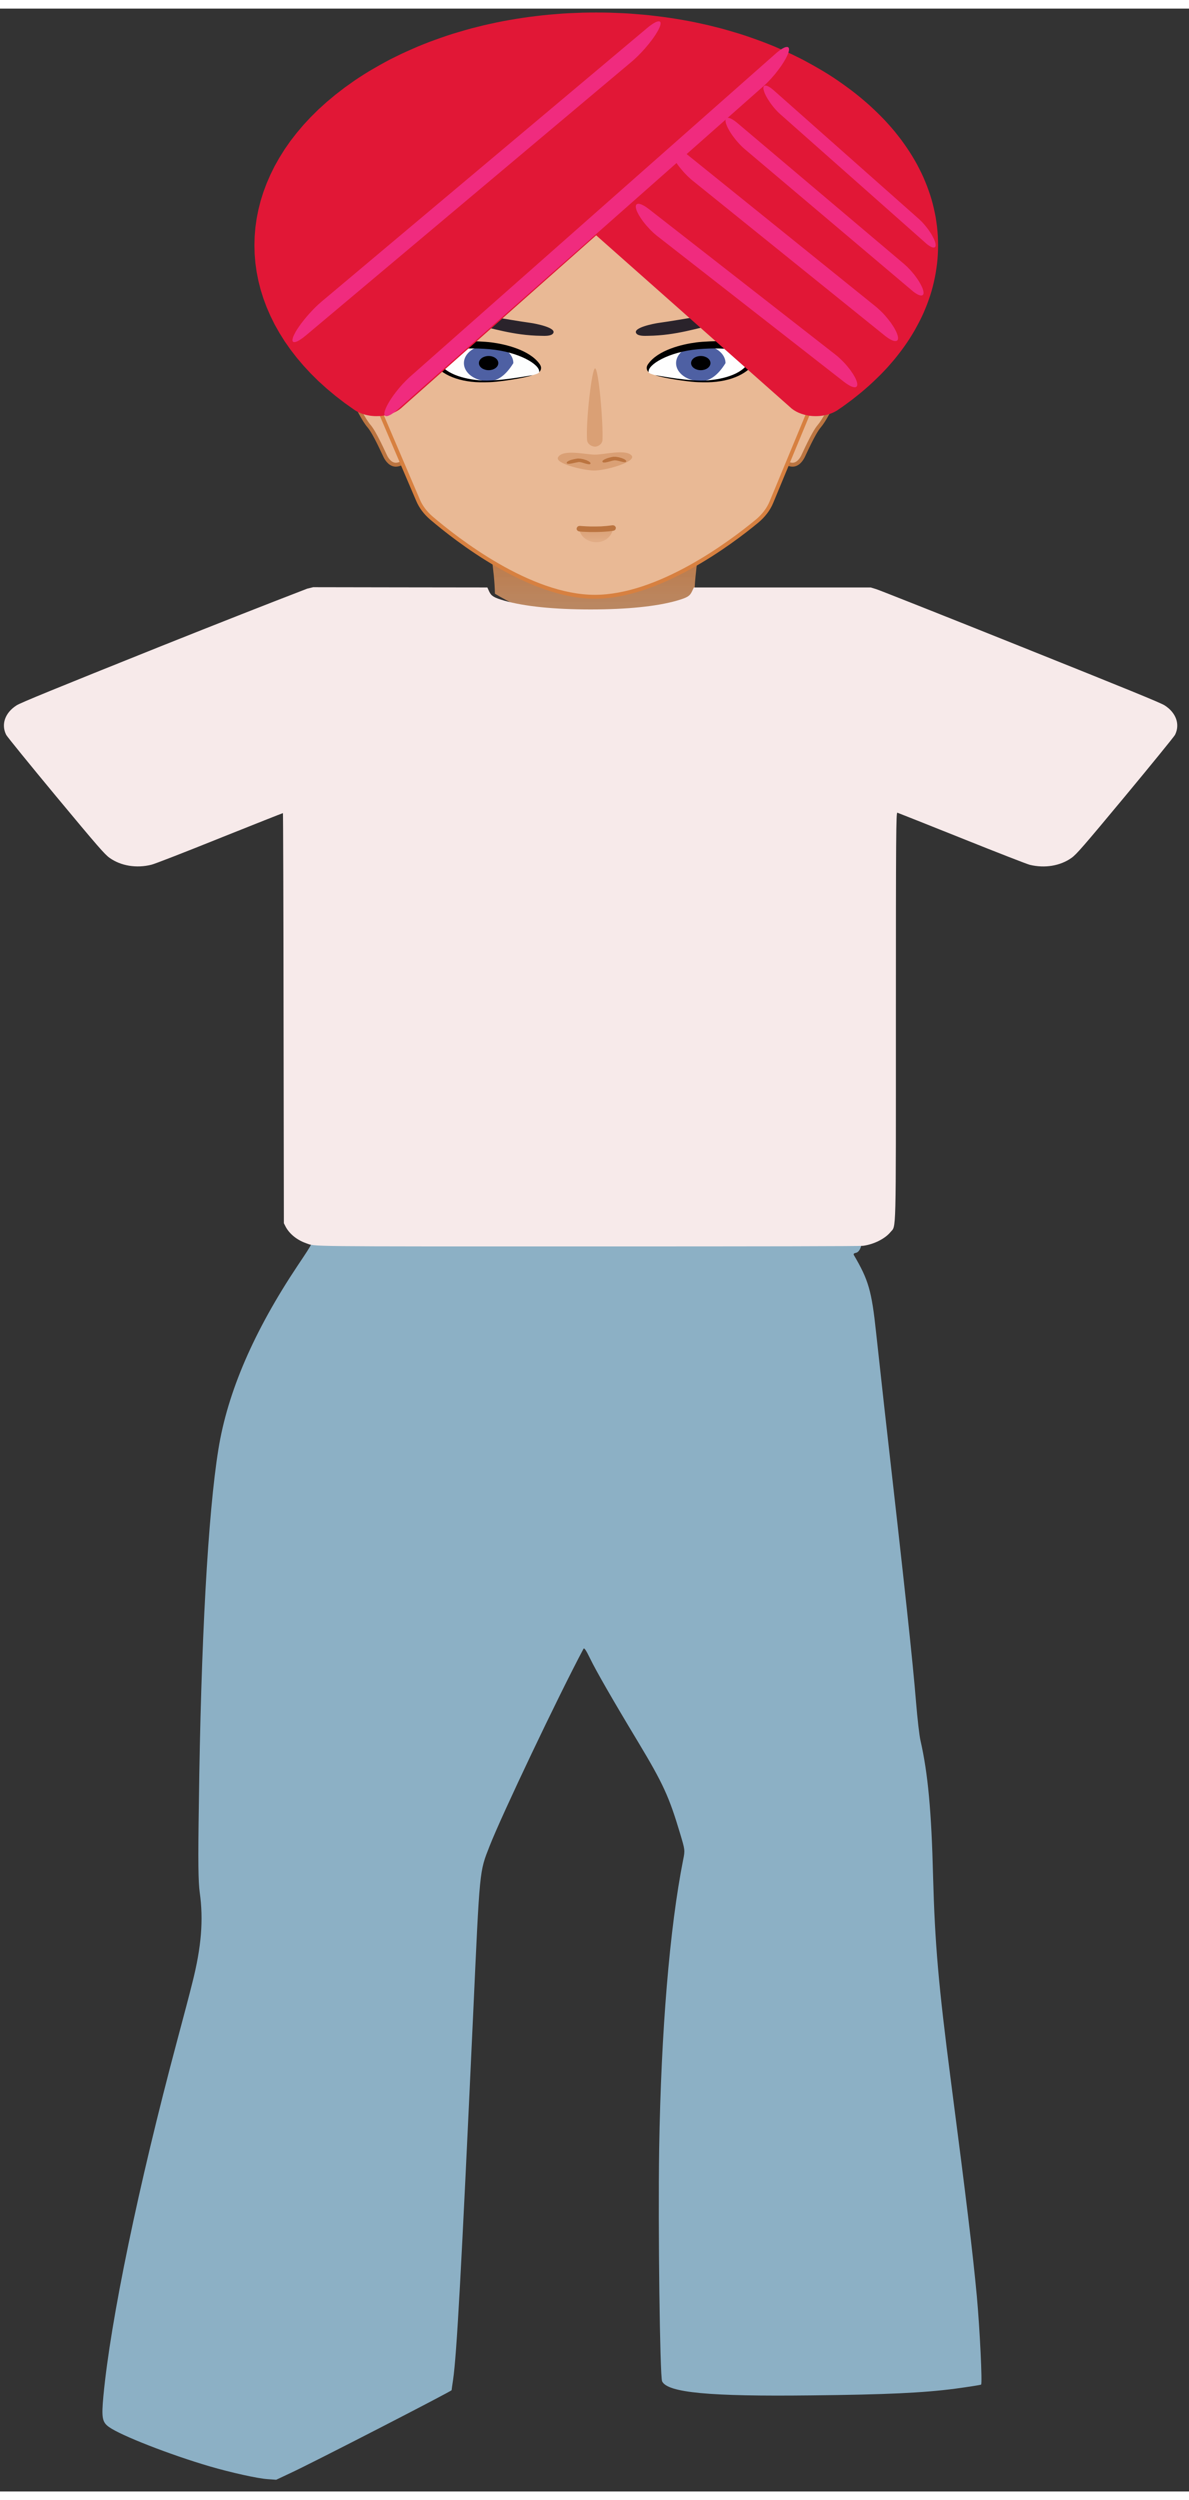<?xml version="1.0" encoding="UTF-8" standalone="no"?>
<!DOCTYPE svg PUBLIC "-//W3C//DTD SVG 1.1//EN" "http://www.w3.org/Graphics/SVG/1.1/DTD/svg11.dtd">
<svg version="1.1" xmlns="http://www.w3.org/2000/svg" xmlns:xlink="http://www.w3.org/1999/xlink" preserveAspectRatio="xMidYMid meet" viewBox="94.982 3.603 304.078 634.794" width="300.08" height="630.79"><rect x="94.982" y="3.603" width="304.078" height="634.794" fill="#333333" stroke="none"/><defs><path d="M218.74 131.64C219.99 138.53 221.51 147.96 221.55 153.2C229.29 157.76 238.46 161.68 247.1 161.68C255.71 161.68 264.87 157.87 272.59 153.46C272.59 148.3 274.12 138.76 275.38 131.75C259.18 130.02 234.92 130 218.74 131.64Z" id="aUC1tW1Pp"></path><linearGradient id="gradientd646RpCT2A" gradientUnits="userSpaceOnUse" x1="247.07" y1="161.01" x2="247.07" y2="130.23"><stop style="stop-color: #daa075;stop-opacity: 0.8" offset="0%"></stop><stop style="stop-color: #bb7440;stop-opacity: 1" offset="70%"></stop></linearGradient><path d="M185.56 103.37C186.19 105.27 188.14 108.95 189.36 110.35C190.86 112.08 193.25 117.56 193.55 118.12C194.01 119.02 194.94 120.31 196.37 120.21C198.36 120.07 200.1 117.83 200.26 116.76C201.09 110.92 196.37 99.25 193.85 94.31C192.88 92.41 189.73 87.23 187.31 87.95C185.35 88.55 185.38 91.78 185.23 93.69C185 96.49 184.93 101.38 185.56 103.37Z" id="b4hQTYrjch"></path><path d="M185.56 103.37C186.19 105.27 188.14 108.95 189.36 110.35C190.86 112.08 193.25 117.56 193.55 118.12C194.01 119.02 194.94 120.31 196.37 120.21C198.36 120.07 200.1 117.83 200.26 116.76C201.09 110.92 196.37 99.25 193.85 94.31C192.88 92.41 189.73 87.23 187.31 87.95C185.35 88.55 185.38 91.78 185.23 93.69C185 96.49 184.93 101.38 185.56 103.37Z" id="a3P5f9kq5T"></path><path d="M308.31 103.37C307.69 105.27 305.72 108.95 304.51 110.35C303.01 112.08 300.62 117.56 300.32 118.12C299.86 119.02 298.93 120.31 297.51 120.21C295.5 120.07 293.78 117.83 293.62 116.76C292.77 110.92 297.51 99.25 300.02 94.31C301 92.41 304.15 87.23 306.55 87.95C308.52 88.55 308.5 91.78 308.65 93.69C308.87 96.49 308.95 101.38 308.31 103.37Z" id="af8cx4ZN7"></path><path d="M308.31 103.37C307.69 105.27 305.72 108.95 304.51 110.35C303.01 112.08 300.62 117.56 300.32 118.12C299.86 119.02 298.93 120.31 297.51 120.21C295.5 120.07 293.78 117.83 293.62 116.76C292.77 110.92 297.51 99.25 300.02 94.31C301 92.41 304.15 87.23 306.55 87.95C308.52 88.55 308.5 91.78 308.65 93.69C308.87 96.49 308.95 101.38 308.31 103.37Z" id="b162iaCW0q"></path><path d="M288.52 134.7C281.81 140.23 263.48 153.98 247.1 153.98C230.4 153.98 211.71 139.32 205.26 133.81C203.75 132.5 202.63 131 201.92 129.36C198.13 120.48 184.93 89.61 184.91 89.58C184.91 89.58 184.91 89.58 184.91 89.58C183.54 85.74 182.82 81.7 182.81 77.55C182.76 51.35 211.41 30.1 246.84 30.06C282.26 30.02 311 51.21 311.05 77.39C311.07 81.55 310.36 85.58 309 89.43C309 89.43 309 89.43 309 89.43C308.99 89.47 296.15 120.43 292.27 129.78C291.52 131.6 290.24 133.28 288.52 134.7Z" id="e1nrjIlSHy"></path><path d="M288.52 134.7C281.81 140.23 263.48 153.98 247.1 153.98C230.4 153.98 211.71 139.32 205.26 133.81C203.75 132.5 202.63 131 201.92 129.36C198.13 120.48 184.93 89.61 184.91 89.58C184.91 89.58 184.91 89.58 184.91 89.58C183.54 85.74 182.82 81.7 182.81 77.55C182.76 51.35 211.41 30.1 246.84 30.06C282.26 30.02 311 51.21 311.05 77.39C311.07 81.55 310.36 85.58 309 89.43C309 89.43 309 89.43 309 89.43C308.99 89.47 296.15 120.43 292.27 129.78C291.52 131.6 290.24 133.28 288.52 134.7Z" id="aBbjz3pOO"></path><path d="M251.84 136.4C250.83 141.56 243.78 140.83 243.1 136.64C244.84 136.59 250.96 136.42 251.84 136.4Z" id="daaxFRlzf"></path><linearGradient id="gradiente1LJhRXLdc" gradientUnits="userSpaceOnUse" x1="247.07" y1="139.83" x2="247.07" y2="136.37"><stop style="stop-color: #e1ac85;stop-opacity: 1" offset="10%"></stop><stop style="stop-color: #daa075;stop-opacity: 1" offset="100%"></stop></linearGradient><path d="M251.97 136.43L251.94 136.51L251.86 136.57L251.74 136.61L250.6 136.76L249.42 136.85L248.21 136.91L247.04 136.93L245.92 136.93L244.88 136.89L243.97 136.85L243.22 136.78L243.1 136.75L243.01 136.69L242.96 136.62L242.96 136.55L243 136.48L243.06 136.41L243.16 136.37L243.31 136.36L243.52 136.38L244.1 136.42L244.96 136.47L246.06 136.51L247.34 136.51L248.73 136.48L250.17 136.37L251.6 136.2L251.74 136.2L251.85 136.23L251.92 136.29L251.97 136.36L251.97 136.43Z" id="dIrv6aEbP"></path><path d="M217.86 98.79C213.99 98.48 208.06 97.16 206.78 92.91C206.24 91.15 212.25 89.85 220.16 90.56C228.09 91.27 233.59 94.81 232.87 96.6C232.47 97.58 221.66 99.09 217.86 98.79Z" id="j3aPY4hZLu"></path><radialGradient id="gradientaTGltHuxh" gradientUnits="userSpaceOnUse" cx="218.88" cy="94.41" dx="183.86" dy="60.18" r="48.97"><stop style="stop-color: #ffffff;stop-opacity: 1" offset="0%"></stop><stop style="stop-color: #fcfdfd;stop-opacity: 1" offset="31.5%"></stop><stop style="stop-color: #f4f7f8;stop-opacity: 1" offset="50.4%"></stop><stop style="stop-color: #e5ecef;stop-opacity: 1" offset="66%"></stop><stop style="stop-color: #d8e2e7;stop-opacity: 1" offset="76%"></stop></radialGradient><path d="M213.62 94.24C213.62 91.69 216.45 89.62 219.95 89.62C223.43 89.62 226.27 91.69 226.27 94.24C226.27 94.24 226.27 94.24 226.27 94.24C224.38 97.31 222.27 98.86 219.95 98.86C216.45 98.86 213.62 96.79 213.62 94.24C213.62 94.24 213.62 94.24 213.62 94.24Z" id="f2DWXHUOEI"></path><path d="M219.95 92.42C221.31 92.42 222.42 93.23 222.42 94.24C222.42 95.24 221.31 96.05 219.95 96.05C218.58 96.05 217.46 95.24 217.46 94.24C217.46 93.23 218.58 92.42 219.95 92.42Z" id="a2l9Qv2OKJ"></path><path d="M232.99 94.48C233.78 95.59 233.08 96.37 232.87 96.54C233.18 94.67 227.77 91.35 220.16 90.68C212.25 90 206.24 91.25 206.78 92.96C208.06 97.08 213.99 98.36 217.86 98.66C222.17 99 230.16 97.47 231.22 97.31C229.11 98.08 223.29 98.92 220.92 99.08C220.14 99.14 218.57 99.16 217.78 99.15C211.51 99.03 207.06 96.7 205.42 93.57C204.37 91.54 205.52 90.12 207.85 89.45C208.77 89.18 212.14 88.68 213.6 88.63C215.38 88.56 218.94 88.72 220.69 88.95C224.24 89.41 230.43 90.86 232.99 94.48Z" id="j5cX1fyCT"></path><path d="M275.88 98.79C279.73 98.48 285.66 97.16 286.95 92.91C287.48 91.15 281.48 89.85 273.55 90.56C265.63 91.27 260.14 94.81 260.86 96.6C261.26 97.58 272.07 99.09 275.88 98.79Z" id="afZxxC5tj"></path><radialGradient id="gradientd53i3AIWh1" gradientUnits="userSpaceOnUse" cx="274.85" cy="94.4" dx="183.86" dy="60.18" r="97.21"><stop style="stop-color: #ffffff;stop-opacity: 1" offset="0%"></stop><stop style="stop-color: #fcfdfd;stop-opacity: 1" offset="31.6%"></stop><stop style="stop-color: #f4f7f8;stop-opacity: 1" offset="50.5%"></stop><stop style="stop-color: #e5ecef;stop-opacity: 1" offset="66.1%"></stop><stop style="stop-color: #d8e2e7;stop-opacity: 1" offset="76%"></stop></radialGradient><path d="M267.88 94.24C267.88 91.69 270.72 89.62 274.2 89.62C277.69 89.62 280.53 91.69 280.53 94.24C280.53 94.24 280.53 94.24 280.53 94.24C278.63 97.31 276.53 98.86 274.2 98.86C270.72 98.86 267.88 96.79 267.88 94.24C267.88 94.24 267.88 94.24 267.88 94.24Z" id="c1pQCU6Ya"></path><path d="M274.2 92.42C275.57 92.42 276.68 93.23 276.68 94.24C276.68 95.24 275.57 96.05 274.2 96.05C272.84 96.05 271.72 95.24 271.72 94.24C271.72 93.23 272.84 92.42 274.2 92.42Z" id="a1ohuEWLhk"></path><path d="M260.74 94.48C259.94 95.59 260.65 96.37 260.86 96.54C260.55 94.67 265.96 91.35 273.56 90.68C281.48 90 287.48 91.25 286.95 92.96C285.66 97.08 279.73 98.36 275.88 98.66C271.55 99 263.56 97.47 262.51 97.31C264.61 98.08 270.43 98.92 272.8 99.08C273.59 99.14 275.16 99.16 275.94 99.15C282.21 99.03 286.66 96.7 288.31 93.57C289.35 91.54 288.21 90.12 285.88 89.45C284.95 89.18 281.59 88.68 280.13 88.63C278.35 88.56 274.78 88.72 273.03 88.95C269.47 89.41 263.29 90.86 260.74 94.48Z" id="a13jDZ0gIT"></path><path d="M233.38 87.26C218.95 87.07 211.94 79.57 198.61 86.5C209.1 78.81 216.26 81.94 230.83 83.98C231.73 84.11 237.49 85.17 236.43 86.65C235.92 87.37 234.29 87.28 233.38 87.26Z" id="d1Tg05T1f9"></path><path d="M260.77 87.26C275.19 87.07 282.2 79.57 295.54 86.5C285.05 78.81 277.87 81.94 263.3 83.98C262.42 84.11 256.65 85.17 257.72 86.65C258.22 87.37 259.86 87.28 260.77 87.26Z" id="a1Ti5YbBo"></path><path d="M247.12 117.64C244.74 117.63 238.95 116.17 237.71 118.3C236.79 119.89 243.96 121.6 246.69 121.7C249.63 121.82 257.91 119.47 256.5 117.86C255.03 116.17 249.51 117.64 247.12 117.64Z" id="a18yupe8is"></path><path d="M254.64 118.8L255.06 119.1L255.15 119.41L254.91 119.57L254.45 119.55L253.86 119.42L253.21 119.25L252.61 119.12L252.15 119.09L251.66 119.18L251.04 119.35L250.38 119.52L249.77 119.65L249.28 119.66L249.03 119.49L249.09 119.2L249.47 118.91L250.03 118.65L250.69 118.43L251.32 118.28L251.82 118.18L252.5 118.19L253.26 118.32L254 118.53L254.64 118.8Z" id="a4tQ6f56w"></path><path d="M245.12 113.88C245.19 115.04 246.44 115.6 247.16 115.6C247.81 115.6 249.01 115.03 249.06 113.88C249.27 109.25 248.05 95.54 247.16 95.58C246.34 95.63 244.78 109.16 245.12 113.88Z" id="c48Qvz0tLJ"></path><path d="M245.55 119.35L245.95 119.66L246.02 119.97L245.77 120.11L245.32 120.07L244.73 119.93L244.1 119.74L243.5 119.57L243.04 119.52L242.55 119.61L241.91 119.74L241.24 119.89L240.62 119.98L240.14 119.97L239.9 119.8L239.98 119.51L240.38 119.25L240.95 119.01L241.63 118.83L242.28 118.7L242.79 118.63L243.45 118.67L244.21 118.82L244.94 119.05L245.55 119.35Z" id="hqAPDF6Im"></path><path d="M252.68 4.71L254.42 4.78L256.14 4.88L257.86 5.02L259.56 5.16L261.26 5.33L262.95 5.53L264.64 5.74L266.32 5.98L267.99 6.24L269.64 6.52L271.29 6.82L272.93 7.15L274.55 7.5L276.17 7.86L277.76 8.26L279.36 8.66L280.93 9.1L282.5 9.56L284.04 10.02L285.59 10.52L287.11 11.04L288.62 11.58L290.11 12.13L291.6 12.71L293.06 13.3L294.5 13.93L295.93 14.57L297.36 15.22L298.75 15.9L300.14 16.59L301.49 17.32L302.84 18.06L304.17 18.82L305.47 19.58L306.77 20.38L308.04 21.19L309.28 22.03L310.51 22.89L311.7 23.75L312.87 24.62L314.01 25.51L315.13 26.42L316.2 27.33L317.26 28.25L318.28 29.2L319.28 30.15L320.25 31.11L321.19 32.08L322.1 33.07L322.98 34.07L323.83 35.07L324.64 36.09L325.44 37.12L326.19 38.16L326.92 39.21L327.62 40.27L328.28 41.32L328.92 42.4L329.53 43.48L330.09 44.57L330.64 45.67L331.15 46.77L331.62 47.89L332.07 49.01L332.48 50.14L332.87 51.27L333.22 52.41L333.53 53.55L333.81 54.71L334.06 55.87L334.29 57.03L334.46 58.21L334.62 59.38L334.74 60.55L334.82 61.74L334.87 62.92L334.89 64.11L334.87 65.31L334.82 66.49L334.74 67.67L334.62 68.85L334.46 70.02L334.28 71.19L334.06 72.36L333.81 73.51L333.53 74.67L333.22 75.81L332.87 76.96L332.48 78.09L332.07 79.22L331.62 80.34L331.15 81.45L330.64 82.55L330.09 83.65L329.51 84.74L328.92 85.82L328.28 86.9L327.62 87.96L326.92 89.02L326.19 90.07L325.43 91.11L324.64 92.13L323.83 93.15L322.97 94.16L322.1 95.16L321.19 96.14L320.25 97.12L319.28 98.07L318.28 99.03L317.26 99.97L316.2 100.9L315.13 101.81L314.01 102.71L312.87 103.61L311.7 104.48L310.51 105.35L309.28 106.19L309.17 106.27L309.05 106.35L308.94 106.42L308.81 106.49L308.69 106.55L308.56 106.63L308.44 106.69L308.31 106.76L308.19 106.82L308.05 106.88L307.93 106.94L307.79 106.99L307.65 107.05L307.51 107.11L307.38 107.16L307.24 107.21L307.1 107.25L306.95 107.29L306.82 107.34L306.67 107.39L306.52 107.43L306.38 107.46L306.23 107.5L306.08 107.53L305.93 107.56L305.78 107.59L305.62 107.62L305.47 107.65L305.32 107.67L305.17 107.69L305.01 107.71L304.86 107.73L304.7 107.75L304.55 107.76L304.39 107.77L304.22 107.78L304.07 107.79L303.91 107.79L303.75 107.8L303.59 107.8L303.58 107.8L303.54 107.8L303.5 107.8L303.46 107.8L303.43 107.8L303.38 107.79L303.34 107.79L303.29 107.79L303.25 107.79L303.2 107.79L303.16 107.79L303.13 107.79L303.08 107.79L303.06 107.78L302.89 107.78L302.73 107.77L302.55 107.75L302.38 107.74L302.22 107.72L302.04 107.7L301.88 107.67L301.71 107.65L301.54 107.61L301.38 107.58L301.22 107.55L301.06 107.52L300.9 107.48L300.73 107.44L300.57 107.4L300.42 107.35L300.26 107.3L300.11 107.26L299.96 107.21L299.81 107.15L299.66 107.09L299.51 107.04L299.36 106.98L299.23 106.92L299.08 106.86L298.94 106.78L298.8 106.72L298.66 106.65L298.53 106.58L298.4 106.5L298.28 106.43L298.14 106.35L298.02 106.27L297.9 106.19L297.78 106.11L297.67 106.02L297.54 105.93L297.43 105.84L297.32 105.76L297.22 105.66L247.45 61.57L197.68 105.66L197.58 105.76L197.47 105.84L197.35 105.93L197.24 106.02L197.12 106.11L197.01 106.19L196.88 106.27L196.76 106.35L196.63 106.43L196.49 106.5L196.37 106.58L196.23 106.65L196.1 106.72L195.96 106.78L195.82 106.86L195.67 106.92L195.53 106.98L195.38 107.04L195.24 107.09L195.1 107.15L194.94 107.21L194.79 107.26L194.64 107.3L194.47 107.35L194.33 107.4L194.16 107.44L194 107.48L193.84 107.52L193.68 107.55L193.52 107.58L193.35 107.61L193.19 107.65L193.02 107.67L192.85 107.7L192.68 107.72L192.52 107.74L192.34 107.75L192.17 107.77L191.99 107.78L191.82 107.78L191.66 107.79L191.48 107.79L191.31 107.8L191.13 107.8L190.96 107.79L190.79 107.79L190.62 107.78L190.45 107.77L190.27 107.75L190.11 107.74L189.94 107.72L189.78 107.7L189.61 107.68L189.44 107.65L189.28 107.62L189.12 107.59L188.95 107.56L188.79 107.52L188.63 107.49L188.47 107.45L188.32 107.41L188.16 107.36L187.99 107.31L187.84 107.26L187.69 107.22L187.54 107.16L187.4 107.11L187.25 107.05L187.1 106.99L186.96 106.93L186.81 106.87L186.67 106.79L186.53 106.73L186.4 106.66L186.26 106.59L186.12 106.51L186 106.44L185.86 106.36L185.74 106.27L185.61 106.19L183.12 104.43L180.76 102.61L178.52 100.74L176.41 98.83L174.43 96.87L172.57 94.86L170.85 92.83L169.25 90.76L167.78 88.66L166.44 86.52L165.22 84.36L164.14 82.17L163.18 79.96L162.35 77.73L161.64 75.48L161.07 73.23L160.62 70.95L160.3 68.68L160.11 66.4L160.05 64.11L160.11 61.83L160.3 59.54L160.62 57.27L161.07 55L161.64 52.74L162.35 50.49L163.18 48.27L164.14 46.06L165.22 43.87L166.44 41.71L167.78 39.57L169.25 37.46L170.85 35.4L172.57 33.36L174.43 31.36L176.41 29.4L178.52 27.49L180.76 25.62L183.12 23.8L185.61 22.03L186.87 21.19L188.13 20.38L189.43 19.58L190.74 18.82L192.06 18.06L193.4 17.32L194.76 16.59L196.15 15.9L197.54 15.22L198.96 14.57L200.4 13.93L201.84 13.3L203.3 12.71L204.78 12.13L206.28 11.58L207.79 11.04L209.31 10.52L210.85 10.02L212.4 9.56L213.97 9.1L215.54 8.66L217.14 8.26L218.73 7.86L220.35 7.5L221.97 7.15L223.62 6.82L225.26 6.52L226.92 6.24L228.58 5.98L230.26 5.74L231.94 5.53L233.64 5.33L235.33 5.16L237.05 5.02L238.76 4.88L240.49 4.78L242.23 4.71L243.96 4.64L245.7 4.61L247.45 4.6L249.21 4.61L250.94 4.64L252.68 4.71Z" id="aGVzUpoeQ"></path><path d="M263.66 6.89L263.73 6.92L263.78 6.96L263.83 7.01L263.86 7.07L263.89 7.14L263.91 7.21L263.91 7.29L263.93 7.39L263.91 7.49L263.9 7.6L263.88 7.72L263.85 7.85L263.81 7.99L263.76 8.13L263.7 8.29L263.64 8.45L263.55 8.62L263.48 8.81L263.38 8.99L263.28 9.18L263.17 9.38L263.05 9.58L262.94 9.78L262.8 9.99L262.68 10.2L262.53 10.42L262.39 10.63L262.24 10.85L262.08 11.08L261.92 11.3L261.76 11.53L261.58 11.76L261.41 11.98L261.22 12.22L261.05 12.45L260.86 12.68L260.66 12.92L260.47 13.15L260.27 13.39L260.07 13.61L259.88 13.85L259.66 14.08L259.46 14.31L259.25 14.54L259.04 14.76L258.83 14.98L258.62 15.2L258.4 15.42L258.19 15.64L257.97 15.85L257.76 16.05L257.54 16.26L257.32 16.46L257.11 16.66L256.9 16.85L256.68 17.04L256.47 17.22L173.3 87.09L173.19 87.18L173.06 87.29L172.94 87.38L172.82 87.47L172.71 87.57L172.59 87.66L172.48 87.74L172.38 87.83L172.26 87.9L172.15 87.97L172.05 88.04L171.95 88.12L171.85 88.18L171.75 88.24L171.65 88.3L171.57 88.37L171.48 88.42L171.38 88.47L171.29 88.51L171.22 88.56L171.13 88.6L171.05 88.65L170.97 88.68L170.89 88.71L170.82 88.74L170.76 88.77L170.68 88.79L170.62 88.81L170.56 88.83L170.49 88.84L170.43 88.85L170.37 88.86L170.32 88.86L170.27 88.87L170.22 88.87L170.17 88.86L170.12 88.86L170.08 88.85L170.04 88.83L170.01 88.82L169.98 88.81L169.96 88.79L169.94 88.78L169.92 88.76L169.89 88.74L169.88 88.72L169.87 88.7L169.86 88.68L169.85 88.65L169.83 88.63L169.82 88.59L169.81 88.56L169.8 88.53L169.8 88.5L169.78 88.46L169.78 88.43L169.78 88.39L169.78 88.34L169.78 88.31L169.78 88.26L169.78 88.22L169.8 88.18L169.8 88.13L169.81 88.09L169.82 88.03L169.83 87.98L169.85 87.93L169.86 87.88L169.87 87.82L169.89 87.76L169.91 87.7L169.93 87.64L169.94 87.58L169.97 87.51L169.99 87.45L170.02 87.38L170.06 87.32L170.08 87.24L170.12 87.17L170.14 87.1L170.23 86.92L170.33 86.74L170.43 86.54L170.53 86.35L170.64 86.14L170.77 85.95L170.89 85.74L171.03 85.52L171.17 85.31L171.32 85.1L171.47 84.87L171.63 84.65L171.79 84.42L171.95 84.19L172.13 83.96L172.3 83.74L172.48 83.51L172.66 83.27L172.85 83.04L173.04 82.81L173.24 82.57L173.43 82.34L173.63 82.11L173.83 81.88L174.03 81.65L174.25 81.42L174.46 81.19L174.67 80.96L174.88 80.73L175.09 80.52L175.3 80.3L175.52 80.08L175.73 79.87L175.95 79.67L176.16 79.46L176.38 79.26L176.6 79.06L176.81 78.88L177.02 78.69L177.24 78.5L260.4 8.64L260.61 8.47L260.81 8.3L261.01 8.14L261.2 8L261.4 7.86L261.57 7.73L261.75 7.61L261.92 7.5L262.08 7.4L262.24 7.3L262.39 7.22L262.53 7.14L262.67 7.07L262.8 7.01L262.93 6.97L263.04 6.93L263.15 6.9L263.27 6.88L263.35 6.86L263.44 6.86L263.53 6.86L263.6 6.87L263.66 6.89Z" id="c3y9VVZFEN"></path><path d="M267.62 38.86L267.79 38.93L267.99 39L268.19 39.09L268.4 39.21L268.63 39.34L268.86 39.49L269.1 39.64L269.36 39.82L269.62 40.02L269.88 40.23L318.94 79.78L319.22 80.01L319.49 80.25L319.75 80.49L320.03 80.75L320.3 81L320.56 81.26L320.83 81.53L321.09 81.81L321.34 82.09L321.59 82.39L321.84 82.68L322.07 82.97L322.3 83.26L322.52 83.55L322.75 83.84L322.95 84.13L323.14 84.42L323.34 84.71L323.52 84.99L323.68 85.27L323.84 85.55L323.98 85.82L324.12 86.08L324.24 86.34L324.34 86.59L324.43 86.83L324.5 87.06L324.54 87.15L324.57 87.23L324.58 87.33L324.6 87.41L324.62 87.49L324.63 87.57L324.64 87.64L324.64 87.71L324.65 87.78L324.65 87.85L324.65 87.92L324.64 87.98L324.64 88.03L324.63 88.1L324.62 88.15L324.6 88.19L324.58 88.24L324.57 88.28L324.54 88.32L324.52 88.37L324.49 88.4L324.45 88.44L324.43 88.46L324.39 88.49L324.35 88.51L324.32 88.54L324.28 88.55L324.2 88.57L324.14 88.59L324.07 88.6L323.99 88.6L323.92 88.6L323.83 88.6L323.74 88.59L323.64 88.57L323.54 88.55L323.44 88.52L323.34 88.48L323.23 88.44L323.12 88.4L323 88.34L322.88 88.28L322.76 88.22L322.63 88.16L322.5 88.07L322.36 88L322.22 87.91L322.09 87.83L321.95 87.72L321.8 87.62L321.65 87.51L321.49 87.4L321.34 87.28L321.18 87.15L272.13 47.6L271.85 47.37L271.58 47.14L271.32 46.89L271.04 46.64L270.77 46.38L270.51 46.11L270.25 45.84L269.98 45.56L269.73 45.28L269.49 45L269.24 44.71L269 44.42L268.76 44.13L268.54 43.84L268.33 43.55L268.11 43.26L267.92 42.96L267.73 42.67L267.55 42.39L267.38 42.11L267.23 41.83L267.08 41.56L266.96 41.3L266.83 41.04L266.73 40.79L266.63 40.56L266.56 40.33L266.49 40.11L266.46 39.9L266.43 39.73L266.42 39.55L266.42 39.4L266.44 39.27L266.48 39.14L266.53 39.04L266.61 38.96L266.68 38.88L266.78 38.83L266.88 38.79L267.01 38.78L267.14 38.77L267.28 38.78L267.44 38.81L267.62 38.86Z" id="k1aisuVYRm"></path><path d="M296.45 13.44L296.51 13.47L296.56 13.5L296.62 13.55L296.66 13.6L296.7 13.67L296.72 13.74L296.75 13.81L296.76 13.91L296.77 14L296.76 14.11L296.76 14.23L296.73 14.35L296.71 14.48L296.67 14.62L296.63 14.78L296.58 14.93L296.52 15.1L296.46 15.28L296.37 15.45L296.3 15.64L296.21 15.83L296.11 16.02L296.01 16.22L295.9 16.43L295.79 16.64L295.66 16.84L295.54 17.05L295.41 17.27L295.27 17.49L295.12 17.71L294.99 17.93L294.84 18.15L294.68 18.38L294.51 18.61L294.35 18.83L294.19 19.05L294.02 19.28L293.84 19.51L293.67 19.74L293.48 19.97L293.31 20.2L293.12 20.43L292.93 20.65L292.73 20.87L292.54 21.09L292.35 21.32L292.16 21.53L291.96 21.74L291.76 21.95L291.56 22.17L291.36 22.37L291.16 22.57L290.96 22.77L290.76 22.96L290.55 23.15L290.35 23.33L290.15 23.51L196.79 106L196.67 106.11L196.56 106.21L196.44 106.31L196.33 106.4L196.22 106.48L196.12 106.58L196.01 106.66L195.91 106.74L195.81 106.81L195.7 106.89L195.6 106.96L195.51 107.03L195.41 107.09L195.31 107.16L195.22 107.22L195.14 107.28L195.05 107.33L194.96 107.39L194.87 107.43L194.79 107.48L194.71 107.52L194.62 107.56L194.55 107.59L194.47 107.62L194.4 107.66L194.34 107.69L194.26 107.71L194.2 107.73L194.14 107.75L194.08 107.77L194.01 107.78L193.95 107.79L193.9 107.79L193.85 107.8L193.8 107.8L193.75 107.79L193.7 107.79L193.65 107.78L193.61 107.77L193.58 107.76L193.55 107.74L193.53 107.73L193.5 107.72L193.48 107.7L193.45 107.68L193.43 107.66L193.42 107.63L193.4 107.61L193.38 107.59L193.37 107.56L193.35 107.54L193.34 107.51L193.33 107.48L193.32 107.45L193.3 107.42L193.3 107.39L193.29 107.34L193.29 107.31L193.28 107.27L193.28 107.23L193.28 107.19L193.28 107.15L193.28 107.09L193.28 107.05L193.29 107L193.29 106.95L193.3 106.91L193.3 106.85L193.32 106.79L193.33 106.74L193.34 106.68L193.35 106.63L193.38 106.57L193.39 106.5L193.4 106.44L193.43 106.38L193.45 106.31L193.48 106.24L193.49 106.17L193.53 106.1L193.59 105.92L193.66 105.75L193.75 105.56L193.84 105.37L193.93 105.17L194.04 104.98L194.14 104.78L194.26 104.57L194.38 104.36L194.5 104.15L194.64 103.93L194.77 103.71L194.91 103.49L195.06 103.27L195.21 103.05L195.36 102.83L195.52 102.6L195.68 102.37L195.86 102.14L196.03 101.91L196.19 101.69L196.38 101.46L196.56 101.23L196.74 101L196.93 100.77L197.12 100.55L197.3 100.33L197.5 100.11L197.69 99.89L197.89 99.67L198.09 99.45L198.29 99.25L198.49 99.04L198.69 98.83L198.89 98.63L199.09 98.44L199.29 98.24L199.49 98.05L199.68 97.87L199.88 97.69L293.26 15.19L293.45 15.03L293.64 14.86L293.83 14.7L294.02 14.56L294.19 14.42L294.36 14.29L294.54 14.18L294.7 14.06L294.85 13.96L295.01 13.86L295.15 13.78L295.3 13.71L295.42 13.64L295.56 13.57L295.69 13.53L295.8 13.49L295.91 13.45L296.01 13.43L296.11 13.42L296.21 13.41L296.3 13.41L296.37 13.42L296.45 13.44Z" id="b2n2Dp20r"></path><path d="M174.07 318.66C175.28 318.66 175.17 318.92 171.14 324.92C159.94 341.71 153.19 357.27 150.84 371.92C148.18 388.26 146.36 421.29 145.84 462.65C145.61 477.53 145.69 482.49 146.06 485.23C147.05 492.23 146.49 499.23 144.17 508.33C143.61 510.64 141.83 517.39 140.23 523.34C130.38 560.21 123.25 594.65 121.43 613.94C120.91 619.55 121.1 620.68 122.88 621.93C125.91 624.1 138.56 629.03 148.53 631.95C154.07 633.57 160.81 635.06 163.38 635.24C163.53 635.25 164.27 635.3 165.62 635.4C167.83 634.37 169.05 633.79 169.3 633.67C175.02 631.02 210.48 612.76 210.48 612.5C210.48 612.45 210.63 611.28 210.85 609.87C211.8 603.23 212.9 583.13 215.98 516.55C217.71 478.73 217.56 480.11 220.21 473.35C223.28 465.49 237.79 434.97 244.2 422.96C244.38 422.6 244.84 423.25 245.9 425.44C247.39 428.52 251.47 435.65 258.14 446.72C264.59 457.45 266.1 460.74 268.94 470.27C270.15 474.32 270.2 474.44 269.7 476.87C266.24 494.26 264.05 520.76 263.56 550.76C263.25 570.6 263.75 609.04 264.31 610.23C265.68 613.13 276.37 614.14 302.35 613.83C321.72 613.63 331.16 613.18 339.3 612.11C342.75 611.64 345.71 611.18 345.89 611.07C346.23 610.83 345.59 597.18 344.8 588.48C343.77 577.41 342.1 563.66 338.16 533.39C334.99 508.91 334.08 498.42 333.61 481.18C333.2 464.43 332.29 454.79 330.4 446.45C330.09 445.16 329.6 440.76 329.26 436.66C328.35 425.58 326.57 409.05 321.11 360.96C320.5 355.42 319.56 346.91 319.03 342.03C317.9 331.4 317.1 328.66 313.35 322.28C313.2 322 313.35 321.82 313.87 321.71C314.74 321.56 315.43 320.12 315.43 318.32C315.43 315.76 313.5 306.36 312.36 303.44C312.01 302.5 311.9 302.44 310.95 302.6C305.92 303.49 297.77 304.48 297.58 304.25C297.32 303.96 293.49 304.51 290.8 305.22C289.59 305.55 285.99 305.97 278.48 306.65C272.04 307.25 262.31 307.44 253.14 307.17C242.19 306.84 223.97 305.71 223.82 305.34C223.74 305.18 222.11 305.08 219.95 305.08C215.48 305.08 198.28 303.65 196.64 303.15C196.05 302.94 193.99 302.7 192.09 302.63C189.18 302.48 181.8 301.69 179.18 301.27C178.64 301.17 178.2 301.32 177.81 301.74C174.78 304.93 172.81 309.84 172.33 315.34C172.05 318.4 172.21 318.66 174.07 318.66Z" id="b1CcaFhgNu"></path><path d="M99.22 181.74C96.27 183.62 95.21 186.6 96.57 189.29C96.83 189.78 102.57 196.84 109.32 204.98C120.06 217.9 121.79 219.88 123.02 220.74C125.91 222.79 129.87 223.44 133.69 222.49C134.42 222.34 142.25 219.29 151.11 215.72C159.95 212.18 167.26 209.29 167.34 209.29C167.39 209.29 167.48 232.87 167.5 261.7C167.51 265.2 167.54 282.68 167.58 314.14C167.88 314.71 168.04 315.03 168.06 315.09C169.05 316.91 170.95 318.44 173.25 319.25C175.78 320.13 171.28 320.08 245.69 320.08C291.16 320.08 314.87 320.03 315.69 319.92C318.43 319.56 321.3 318.13 322.71 316.42C324.2 314.6 324.1 318.67 324.1 261.28C324.1 215.06 324.15 209.11 324.47 209.18C324.65 209.23 332.06 212.18 340.92 215.72C349.81 219.29 357.65 222.34 358.34 222.51C362.17 223.44 366.13 222.79 369.01 220.74C370.24 219.88 371.97 217.9 382.71 204.98C389.47 196.84 395.21 189.78 395.48 189.29C396.83 186.6 395.77 183.62 392.82 181.74C391.81 181.09 383.32 177.62 356 166.68C336.47 158.85 319.84 152.26 319.07 152.03C318.97 152 318.51 151.86 317.66 151.6C316.15 151.6 308.62 151.6 295.05 151.6C281.48 151.6 273.94 151.6 272.43 151.6C272.14 152.22 271.99 152.55 271.95 152.62C271.39 153.8 270.78 154.18 268.15 154.95C262.98 156.44 255.35 157.22 246.02 157.22C236.68 157.22 229.06 156.44 223.88 154.95C221.26 154.18 220.65 153.8 220.08 152.62C220.05 152.55 219.89 152.22 219.62 151.6C218.13 151.6 210.7 151.59 197.33 151.57L175.08 151.53C174.17 151.75 173.66 151.88 173.56 151.9C163.48 155.78 151.05 160.67 136.27 166.57C108.73 177.61 100.22 181.09 99.22 181.74Z" id="a1D3RWali5"></path><path d="M258.79 53.61L258.99 53.67L259.19 53.76L259.41 53.87L259.64 53.99L259.89 54.13L260.14 54.29L260.4 54.47L260.67 54.67L260.96 54.88L308.67 92.1L308.96 92.33L309.25 92.57L309.53 92.82L309.81 93.08L310.09 93.35L310.37 93.62L310.64 93.9L310.92 94.19L311.18 94.47L311.44 94.77L311.69 95.06L311.93 95.36L312.16 95.65L312.4 95.95L312.61 96.25L312.81 96.55L313.01 96.84L313.2 97.12L313.36 97.41L313.52 97.68L313.67 97.95L313.8 98.22L313.91 98.47L314.01 98.72L314.08 98.94L314.12 99.04L314.15 99.13L314.16 99.21L314.18 99.31L314.2 99.38L314.21 99.46L314.22 99.54L314.22 99.61L314.22 99.68L314.22 99.74L314.22 99.81L314.21 99.87L314.21 99.92L314.2 99.97L314.17 100.02L314.16 100.08L314.13 100.12L314.11 100.16L314.08 100.2L314.05 100.23L314.02 100.26L313.98 100.29L313.95 100.32L313.9 100.34L313.86 100.36L313.8 100.38L313.72 100.4L313.65 100.41L313.56 100.41L313.47 100.41L313.39 100.4L313.29 100.38L313.19 100.36L313.09 100.34L312.97 100.29L312.86 100.25L312.74 100.21L312.61 100.16L312.49 100.1L312.36 100.03L312.23 99.96L312.09 99.88L311.94 99.8L311.8 99.71L311.65 99.61L311.49 99.51L311.34 99.4L311.18 99.29L311.02 99.16L310.84 99.04L263.14 61.81L262.85 61.58L262.57 61.34L262.28 61.09L261.99 60.83L261.72 60.56L261.43 60.29L261.16 60.01L260.9 59.73L260.64 59.44L260.37 59.15L260.12 58.85L259.88 58.56L259.64 58.26L259.41 57.97L259.2 57.67L258.99 57.37L258.79 57.08L258.62 56.79L258.44 56.51L258.28 56.23L258.14 55.96L258.01 55.7L257.89 55.44L257.79 55.21L257.72 54.97L257.66 54.75L257.61 54.54L257.59 54.36L257.58 54.2L257.59 54.04L257.62 53.92L257.67 53.8L257.73 53.71L257.82 53.63L257.91 53.58L258.02 53.53L258.14 53.51L258.29 53.5L258.44 53.52L258.62 53.55L258.79 53.61Z" id="a3H8exN7RQ"></path><path d="M281.54 31.6L281.73 31.66L281.91 31.74L282.11 31.85L282.32 31.96L282.55 32.11L282.79 32.26L283.02 32.44L283.28 32.63L283.55 32.85L326.21 68.91L326.47 69.15L326.73 69.39L327.01 69.64L327.27 69.91L327.53 70.18L327.79 70.45L328.04 70.74L328.29 71.03L328.53 71.32L328.78 71.61L329 71.91L329.23 72.21L329.44 72.51L329.65 72.81L329.84 73.1L330.03 73.4L330.2 73.7L330.36 73.98L330.51 74.26L330.65 74.54L330.77 74.8L330.89 75.06L330.97 75.3L331.05 75.54L331.07 75.64L331.1 75.73L331.12 75.81L331.13 75.9L331.15 75.98L331.16 76.06L331.16 76.14L331.17 76.21L331.17 76.27L331.17 76.34L331.16 76.41L331.16 76.46L331.15 76.52L331.13 76.57L331.11 76.61L331.1 76.66L331.07 76.71L331.05 76.75L331.02 76.78L330.98 76.81L330.96 76.84L330.92 76.86L330.89 76.89L330.85 76.91L330.79 76.93L330.71 76.95L330.64 76.96L330.56 76.96L330.49 76.96L330.4 76.95L330.31 76.92L330.21 76.9L330.11 76.87L330.01 76.83L329.9 76.79L329.79 76.74L329.68 76.69L329.55 76.62L329.43 76.55L329.3 76.48L329.17 76.39L329.03 76.3L328.89 76.21L328.75 76.1L328.6 75.99L328.45 75.88L328.31 75.75L328.16 75.63L285.49 39.57L285.23 39.34L284.95 39.09L284.69 38.84L284.43 38.58L284.17 38.31L283.91 38.03L283.66 37.75L283.41 37.46L283.16 37.17L282.92 36.87L282.7 36.57L282.47 36.27L282.25 35.97L282.05 35.68L281.85 35.38L281.66 35.08L281.49 34.79L281.33 34.5L281.18 34.22L281.04 33.95L280.92 33.68L280.82 33.42L280.72 33.17L280.64 32.94L280.59 32.72L280.55 32.51L280.53 32.33L280.53 32.17L280.54 32.02L280.57 31.89L280.62 31.78L280.68 31.69L280.77 31.62L280.85 31.57L280.97 31.53L281.09 31.52L281.23 31.53L281.38 31.55L281.54 31.6Z" id="c1d68vO5Gb"></path><path d="M291.26 23.4L291.45 23.49L291.65 23.6L291.86 23.73L292.1 23.88L292.33 24.06L292.58 24.27L292.84 24.48L329.95 57.36L330.21 57.6L330.47 57.86L330.75 58.12L331 58.4L331.26 58.69L331.51 58.98L331.76 59.29L332.01 59.59L332.24 59.9L332.47 60.21L332.68 60.52L332.89 60.83L333.09 61.14L333.28 61.46L333.44 61.76L333.6 62.06L333.75 62.35L333.88 62.63L333.99 62.9L334.09 63.16L334.16 63.41L334.19 63.5L334.21 63.59L334.23 63.69L334.24 63.77L334.25 63.85L334.26 63.94L334.26 64.01L334.26 64.08L334.26 64.14L334.26 64.22L334.25 64.27L334.24 64.33L334.23 64.38L334.2 64.42L334.18 64.47L334.15 64.51L334.13 64.55L334.09 64.58L334.06 64.61L334.03 64.63L333.98 64.65L333.91 64.67L333.85 64.68L333.78 64.69L333.7 64.69L333.61 64.68L333.53 64.67L333.43 64.64L333.33 64.61L333.23 64.57L333.12 64.53L333 64.47L332.89 64.4L332.77 64.33L332.64 64.26L332.51 64.16L332.37 64.07L332.23 63.97L332.09 63.86L331.94 63.74L331.8 63.61L331.65 63.48L294.54 30.61L294.28 30.37L294 30.11L293.74 29.84L293.48 29.57L293.22 29.28L292.97 28.99L292.72 28.69L292.48 28.38L292.25 28.08L292.02 27.77L291.8 27.44L291.6 27.13L291.4 26.83L291.21 26.52L291.04 26.22L290.87 25.92L290.74 25.63L290.6 25.35L290.49 25.08L290.4 24.82L290.33 24.57L290.26 24.34L290.23 24.13L290.21 23.94L290.23 23.78L290.25 23.64L290.29 23.52L290.35 23.43L290.44 23.35L290.54 23.31L290.65 23.28L290.77 23.28L290.92 23.29L291.09 23.33L291.26 23.4Z" id="dHaYVwpzN"></path></defs><g><g><use xlink:href="#aUC1tW1Pp" opacity="1" fill="url(#gradientd646RpCT2A)"></use><g><use xlink:href="#aUC1tW1Pp" opacity="1" fill-opacity="0" stroke="#000000" stroke-width="1" stroke-opacity="0"></use></g></g><g><use xlink:href="#b4hQTYrjch" opacity="1" fill="#e9b995" fill-opacity="1"></use><g><use xlink:href="#b4hQTYrjch" opacity="1" fill-opacity="0" stroke="#000000" stroke-width="1" stroke-opacity="0"></use></g></g><g><use xlink:href="#a3P5f9kq5T" opacity="1" fill="#000000" fill-opacity="0"></use><g><use xlink:href="#a3P5f9kq5T" opacity="1" fill-opacity="0" stroke="#bb7440" stroke-width="1" stroke-opacity="1"></use></g></g><g><use xlink:href="#af8cx4ZN7" opacity="1" fill="#e9b995" fill-opacity="1"></use><g><use xlink:href="#af8cx4ZN7" opacity="1" fill-opacity="0" stroke="#000000" stroke-width="1" stroke-opacity="0"></use></g></g><g><use xlink:href="#b162iaCW0q" opacity="1" fill="#000000" fill-opacity="0"></use><g><use xlink:href="#b162iaCW0q" opacity="1" fill-opacity="0" stroke="#bb7440" stroke-width="1" stroke-opacity="1"></use></g></g><g><use xlink:href="#e1nrjIlSHy" opacity="1" fill="#e9b995" fill-opacity="1"></use><g><use xlink:href="#e1nrjIlSHy" opacity="1" fill-opacity="0" stroke="#000000" stroke-width="1" stroke-opacity="0"></use></g></g><g><use xlink:href="#aBbjz3pOO" opacity="1" fill="#000000" fill-opacity="0"></use><g><use xlink:href="#aBbjz3pOO" opacity="1" fill-opacity="0" stroke="#d78040" stroke-width="1" stroke-opacity="1"></use></g></g><g><use xlink:href="#daaxFRlzf" opacity="1" fill="url(#gradiente1LJhRXLdc)"></use><g><use xlink:href="#daaxFRlzf" opacity="1" fill-opacity="0" stroke="#000000" stroke-width="1" stroke-opacity="0"></use></g></g><g><use xlink:href="#dIrv6aEbP" opacity="1" fill="#000000" fill-opacity="0"></use><g><use xlink:href="#dIrv6aEbP" opacity="1" fill-opacity="0" stroke="#bb7440" stroke-width="1" stroke-opacity="1"></use></g></g><g><use xlink:href="#j3aPY4hZLu" opacity="1" fill="url(#gradientaTGltHuxh)"></use><g><use xlink:href="#j3aPY4hZLu" opacity="1" fill-opacity="0" stroke="#000000" stroke-width="1" stroke-opacity="0"></use></g></g><g><use xlink:href="#f2DWXHUOEI" opacity="1" fill="#4e60a3" fill-opacity="1"></use><g><use xlink:href="#f2DWXHUOEI" opacity="1" fill-opacity="0" stroke="#000000" stroke-width="1" stroke-opacity="0"></use></g></g><g><use xlink:href="#a2l9Qv2OKJ" opacity="1" fill="#000000" fill-opacity="1"></use><g><use xlink:href="#a2l9Qv2OKJ" opacity="1" fill-opacity="0" stroke="#000000" stroke-width="1" stroke-opacity="0"></use></g></g><g><use xlink:href="#j5cX1fyCT" opacity="1" fill="#000000" fill-opacity="1"></use><g><use xlink:href="#j5cX1fyCT" opacity="1" fill-opacity="0" stroke="#000000" stroke-width="1" stroke-opacity="0"></use></g></g><g><use xlink:href="#afZxxC5tj" opacity="1" fill="url(#gradientd53i3AIWh1)"></use><g><use xlink:href="#afZxxC5tj" opacity="1" fill-opacity="0" stroke="#000000" stroke-width="1" stroke-opacity="0"></use></g></g><g><use xlink:href="#c1pQCU6Ya" opacity="1" fill="#4e60a3" fill-opacity="1"></use><g><use xlink:href="#c1pQCU6Ya" opacity="1" fill-opacity="0" stroke="#000000" stroke-width="1" stroke-opacity="0"></use></g></g><g><use xlink:href="#a1ohuEWLhk" opacity="1" fill="#000000" fill-opacity="1"></use><g><use xlink:href="#a1ohuEWLhk" opacity="1" fill-opacity="0" stroke="#000000" stroke-width="1" stroke-opacity="0"></use></g></g><g><use xlink:href="#a13jDZ0gIT" opacity="1" fill="#000000" fill-opacity="1"></use><g><use xlink:href="#a13jDZ0gIT" opacity="1" fill-opacity="0" stroke="#000000" stroke-width="1" stroke-opacity="0"></use></g></g><g><use xlink:href="#d1Tg05T1f9" opacity="1" fill="#2a232b" fill-opacity="1"></use><g><use xlink:href="#d1Tg05T1f9" opacity="1" fill-opacity="0" stroke="#000000" stroke-width="1" stroke-opacity="0"></use></g></g><g><use xlink:href="#a1Ti5YbBo" opacity="1" fill="#2a232b" fill-opacity="1"></use><g><use xlink:href="#a1Ti5YbBo" opacity="1" fill-opacity="0" stroke="#000000" stroke-width="1" stroke-opacity="0"></use></g></g><g><use xlink:href="#a18yupe8is" opacity="1" fill="#daa075" fill-opacity="1"></use><g><use xlink:href="#a18yupe8is" opacity="1" fill-opacity="0" stroke="#000000" stroke-width="1" stroke-opacity="0"></use></g></g><g><use xlink:href="#a4tQ6f56w" opacity="1" fill="#bb7440" fill-opacity="1"></use><g><use xlink:href="#a4tQ6f56w" opacity="1" fill-opacity="0" stroke="#000000" stroke-width="1" stroke-opacity="0"></use></g></g><g><use xlink:href="#c48Qvz0tLJ" opacity="1" fill="#daa075" fill-opacity="1"></use><g><use xlink:href="#c48Qvz0tLJ" opacity="1" fill-opacity="0" stroke="#000000" stroke-width="1" stroke-opacity="0"></use></g></g><g><use xlink:href="#hqAPDF6Im" opacity="1" fill="#bb7440" fill-opacity="1"></use><g><use xlink:href="#hqAPDF6Im" opacity="1" fill-opacity="0" stroke="#000000" stroke-width="1" stroke-opacity="0"></use></g></g><g><use xlink:href="#aGVzUpoeQ" opacity="1" fill="#e11736" fill-opacity="1"></use><g><use xlink:href="#aGVzUpoeQ" opacity="1" fill-opacity="0" stroke="#000000" stroke-width="1" stroke-opacity="0"></use></g></g><g><use xlink:href="#c3y9VVZFEN" opacity="1" fill="#f02b7e" fill-opacity="1"></use><g><use xlink:href="#c3y9VVZFEN" opacity="1" fill-opacity="0" stroke="#000000" stroke-width="1" stroke-opacity="0"></use></g></g><g><use xlink:href="#k1aisuVYRm" opacity="1" fill="#f02b7e" fill-opacity="1"></use><g><use xlink:href="#k1aisuVYRm" opacity="1" fill-opacity="0" stroke="#000000" stroke-width="1" stroke-opacity="0"></use></g></g><g><use xlink:href="#b2n2Dp20r" opacity="1" fill="#f02b7e" fill-opacity="1"></use><g><use xlink:href="#b2n2Dp20r" opacity="1" fill-opacity="0" stroke="#000000" stroke-width="1" stroke-opacity="0"></use></g></g><g><use xlink:href="#b1CcaFhgNu" opacity="1" fill="#8cb0c5" fill-opacity="1"></use><g><use xlink:href="#b1CcaFhgNu" opacity="1" fill-opacity="0" stroke="#000000" stroke-width="1" stroke-opacity="0"></use></g></g><g><use xlink:href="#a1D3RWali5" opacity="1" fill="#f7eaea" fill-opacity="1"></use><g><use xlink:href="#a1D3RWali5" opacity="1" fill-opacity="0" stroke="#000000" stroke-width="1" stroke-opacity="0"></use></g></g><g><use xlink:href="#a3H8exN7RQ" opacity="1" fill="#f02b7e" fill-opacity="1"></use><g><use xlink:href="#a3H8exN7RQ" opacity="1" fill-opacity="0" stroke="#000000" stroke-width="1" stroke-opacity="0"></use></g></g><g><use xlink:href="#c1d68vO5Gb" opacity="1" fill="#f02b7e" fill-opacity="1"></use><g><use xlink:href="#c1d68vO5Gb" opacity="1" fill-opacity="0" stroke="#000000" stroke-width="1" stroke-opacity="0"></use></g></g><g><use xlink:href="#dHaYVwpzN" opacity="1" fill="#f02b7e" fill-opacity="1"></use><g><use xlink:href="#dHaYVwpzN" opacity="1" fill-opacity="0" stroke="#000000" stroke-width="1" stroke-opacity="0"></use></g></g></g></svg>